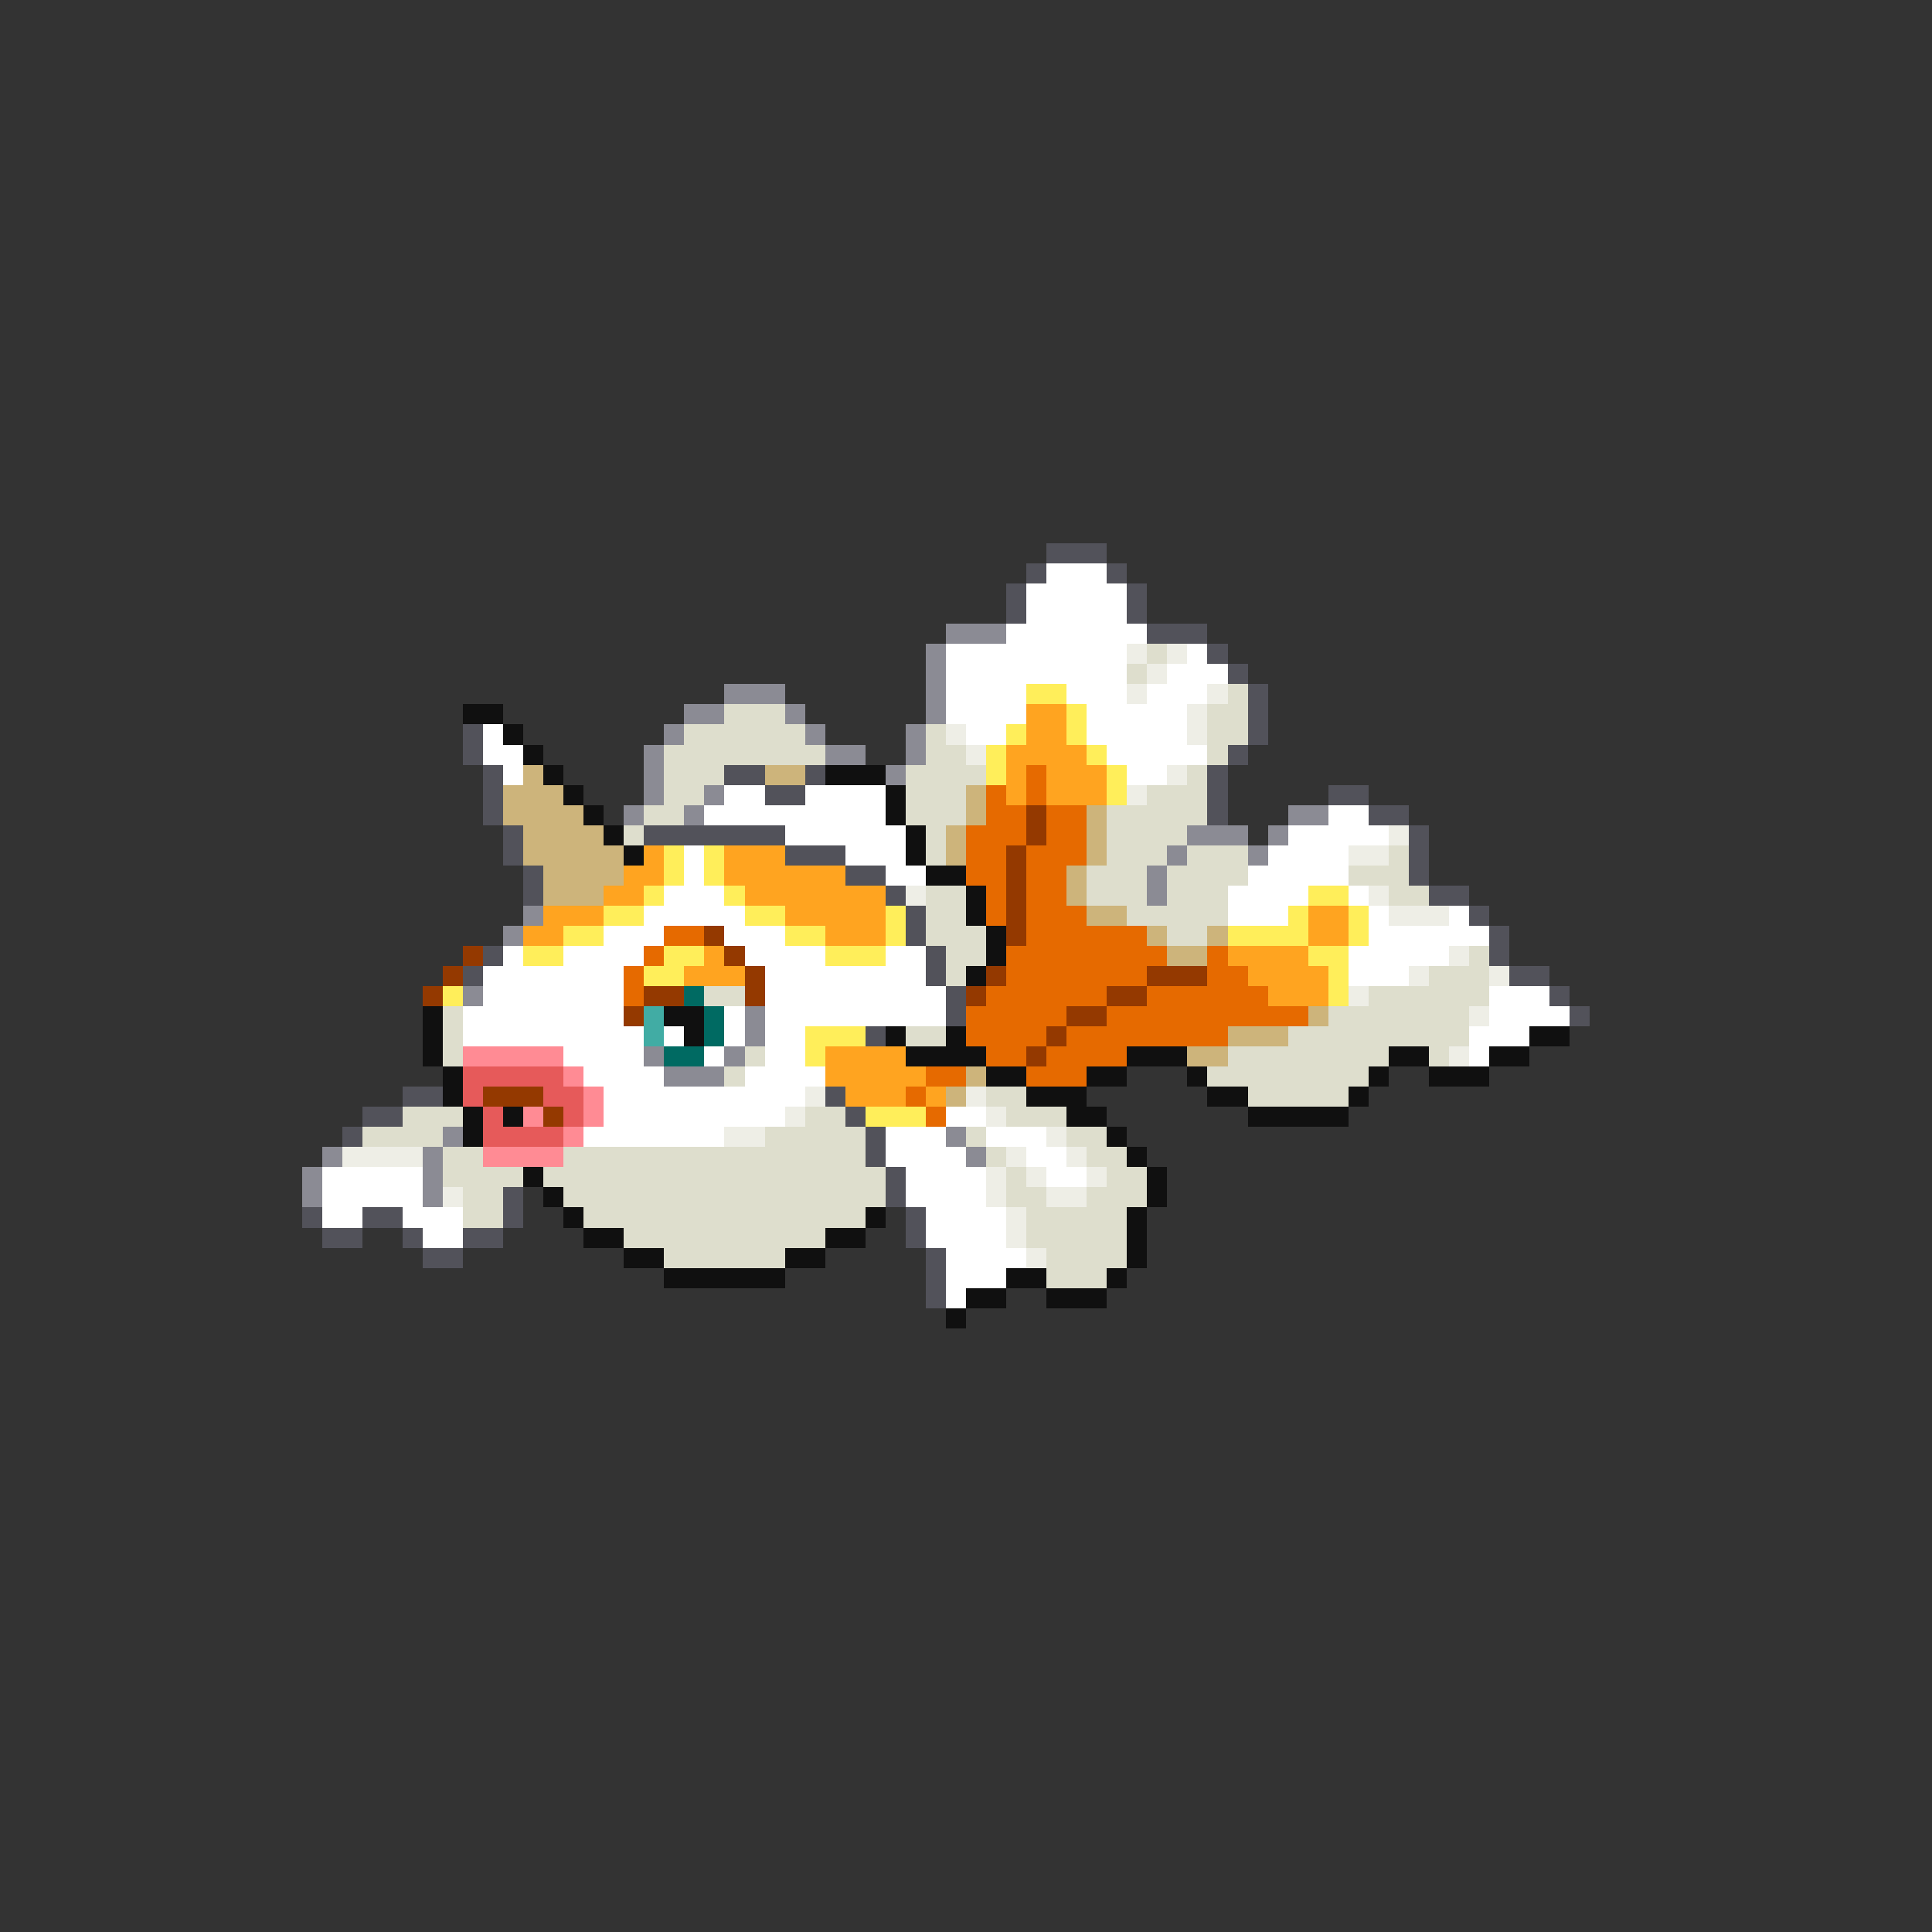 <svg xmlns="http://www.w3.org/2000/svg" viewBox="0 -0.5 96 96" shape-rendering="crispEdges">
<rect x="0" y="-0.5" width="96" height="96" fill="#333333" stroke="none"/>
<path stroke="#52525a" d="M52 27h3M51 28h1M55 28h1M50 29h1M56 29h1M50 30h1M56 30h1M57 31h3M60 32h1M61 33h1M62 34h1M62 35h1M23 36h1M62 36h1M23 37h1M61 37h1M24 38h1M36 38h2M40 38h1M60 38h1M24 39h1M38 39h2M60 39h1M66 39h2M24 40h1M60 40h1M68 40h2M25 41h1M32 41h7M70 41h1M25 42h1M39 42h3M70 42h1M26 43h1M42 43h2M70 43h1M26 44h1M44 44h1M71 44h2M45 45h1M73 45h1M45 46h1M74 46h1M24 47h1M46 47h1M74 47h1M23 48h1M46 48h1M75 48h2M47 49h1M77 49h1M47 50h1M78 50h1M43 51h1M20 54h2M41 54h1M18 55h2M42 55h1M17 56h1M43 56h1M43 57h1M44 58h1M25 59h1M44 59h1M15 60h1M18 60h2M25 60h1M45 60h1M16 61h2M20 61h1M23 61h2M45 61h1M21 62h2M46 62h1M46 63h1M46 64h1" />
<path stroke="#ffffff" d="M52 28h3M51 29h5M51 30h5M50 31h7M47 32h9M59 32h1M47 33h9M58 33h3M47 34h4M53 34h3M57 34h3M47 35h4M54 35h5M24 36h1M48 36h2M54 36h5M24 37h2M55 37h5M25 38h1M56 38h2M36 39h2M40 39h4M35 40h9M66 40h2M39 41h6M64 41h5M34 42h1M42 42h3M63 42h4M34 43h1M44 43h2M62 43h5M33 44h3M61 44h4M67 44h1M32 45h5M61 45h3M68 45h1M72 45h1M30 46h3M36 46h3M68 46h6M25 47h1M28 47h4M37 47h4M44 47h2M67 47h5M24 48h7M38 48h8M67 48h3M24 49h7M38 49h9M74 49h3M23 50h8M36 50h1M38 50h9M74 50h4M23 51h9M33 51h1M36 51h1M38 51h2M73 51h3M28 52h4M35 52h1M38 52h2M73 52h1M29 53h4M37 53h4M30 54h10M30 55h9M47 55h2M29 56h7M44 56h3M49 56h3M44 57h4M51 57h2M16 58h5M45 58h4M52 58h2M16 59h5M45 59h4M16 60h2M20 60h3M46 60h4M21 61h2M46 61h4M47 62h4M47 63h3M47 64h1" />
<path stroke="#8b8b94" d="M47 31h3M46 32h1M46 33h1M36 34h3M46 34h1M34 35h2M39 35h1M46 35h1M33 36h1M40 36h1M45 36h1M32 37h1M41 37h2M45 37h1M32 38h1M44 38h1M32 39h1M35 39h1M31 40h1M34 40h1M64 40h2M59 41h3M63 41h1M58 42h1M62 42h1M57 43h1M57 44h1M26 45h1M25 46h1M23 49h1M37 50h1M37 51h1M32 52h1M36 52h1M33 53h3M22 56h1M47 56h1M16 57h1M21 57h1M48 57h1M15 58h1M21 58h1M15 59h1M21 59h1" />
<path stroke="#eeeee6" d="M56 32h1M58 32h1M57 33h1M56 34h1M60 34h1M59 35h1M47 36h1M59 36h1M48 37h1M58 38h1M56 39h1M69 41h1M67 42h2M45 44h1M68 44h1M69 45h3M72 47h1M70 48h1M74 48h1M67 49h1M73 50h1M72 52h1M40 54h1M48 54h1M39 55h1M49 55h1M36 56h2M52 56h1M17 57h4M50 57h1M53 57h1M49 58h1M51 58h1M54 58h1M22 59h1M49 59h1M52 59h2M50 60h1M50 61h1M51 62h1" />
<path stroke="#dedecd" d="M57 32h1M56 33h1M61 34h1M36 35h3M60 35h2M34 36h6M46 36h1M60 36h2M33 37h8M46 37h2M60 37h1M33 38h3M45 38h4M59 38h1M33 39h2M45 39h3M57 39h3M32 40h2M45 40h3M55 40h5M31 41h1M46 41h1M55 41h4M46 42h1M55 42h3M59 42h3M69 42h1M54 43h3M58 43h4M67 43h3M46 44h2M54 44h3M58 44h3M69 44h2M46 45h2M56 45h5M46 46h3M58 46h2M47 47h2M73 47h1M47 48h1M71 48h3M35 49h2M68 49h6M22 50h1M66 50h7M22 51h1M45 51h2M64 51h9M22 52h1M37 52h1M61 52h8M71 52h1M36 53h1M60 53h8M49 54h2M62 54h5M20 55h3M40 55h2M50 55h3M18 56h4M38 56h5M48 56h1M53 56h2M22 57h2M28 57h15M49 57h1M54 57h2M22 58h4M27 58h17M50 58h1M55 58h2M23 59h2M28 59h16M50 59h2M54 59h3M23 60h2M29 60h14M51 60h5M31 61h10M51 61h5M33 62h6M52 62h4M52 63h3" />
<path stroke="#ffee5a" d="M51 34h2M53 35h1M50 36h1M53 36h1M49 37h1M54 37h1M49 38h1M55 38h1M55 39h1M33 42h1M35 42h1M33 43h1M35 43h1M32 44h1M36 44h1M65 44h2M30 45h2M37 45h2M44 45h1M64 45h1M67 45h1M28 46h2M39 46h2M44 46h1M61 46h4M67 46h1M26 47h2M33 47h2M41 47h3M65 47h2M32 48h2M66 48h1M22 49h1M66 49h1M40 51h3M40 52h1M43 55h3" />
<path stroke="#101010" d="M23 35h2M25 36h1M26 37h1M27 38h1M41 38h3M28 39h1M44 39h1M29 40h1M44 40h1M30 41h1M45 41h1M31 42h1M45 42h1M46 43h2M48 44h1M48 45h1M49 46h1M49 47h1M48 48h1M21 50h1M33 50h2M21 51h1M34 51h1M44 51h1M47 51h1M76 51h2M21 52h1M45 52h4M56 52h3M69 52h2M74 52h2M22 53h1M49 53h2M54 53h2M59 53h1M68 53h1M71 53h3M22 54h1M51 54h3M60 54h2M67 54h1M23 55h1M25 55h1M53 55h2M62 55h5M23 56h1M55 56h1M56 57h1M26 58h1M57 58h1M27 59h1M57 59h1M28 60h1M43 60h1M56 60h1M29 61h2M41 61h2M56 61h1M31 62h2M39 62h2M56 62h1M33 63h6M50 63h2M55 63h1M48 64h2M52 64h3M47 65h1" />
<path stroke="#ffa420" d="M51 35h2M51 36h2M50 37h4M50 38h1M52 38h3M50 39h1M52 39h3M32 42h1M36 42h3M31 43h2M36 43h6M30 44h2M37 44h7M27 45h3M39 45h5M65 45h2M26 46h2M41 46h3M65 46h2M35 47h1M61 47h4M34 48h3M62 48h4M63 49h3M41 52h4M41 53h5M42 54h3M46 54h1" />
<path stroke="#cdb47b" d="M26 38h1M38 38h2M25 39h3M48 39h1M25 40h4M48 40h1M54 40h1M26 41h4M47 41h1M54 41h1M26 42h5M47 42h1M54 42h1M27 43h4M53 43h1M27 44h3M53 44h1M54 45h2M57 46h1M60 46h1M58 47h2M65 50h1M61 51h3M59 52h2M48 53h1M47 54h1" />
<path stroke="#e66a00" d="M51 38h1M49 39h1M51 39h1M49 40h2M52 40h2M48 41h3M52 41h2M48 42h2M51 42h3M48 43h2M51 43h2M49 44h1M51 44h2M49 45h1M51 45h3M33 46h2M51 46h6M32 47h1M50 47h8M60 47h1M31 48h1M50 48h7M60 48h2M31 49h1M49 49h6M57 49h6M48 50h5M55 50h10M48 51h4M53 51h8M49 52h2M52 52h4M46 53h2M51 53h3M45 54h1M46 55h1" />
<path stroke="#943900" d="M51 40h1M51 41h1M50 42h1M50 43h1M50 44h1M50 45h1M35 46h1M50 46h1M23 47h1M36 47h1M22 48h1M37 48h1M49 48h1M57 48h3M21 49h1M32 49h2M37 49h1M48 49h1M55 49h2M31 50h1M53 50h2M52 51h1M51 52h1M24 54h3M27 55h1" />
<path stroke="#006a62" d="M34 49h1M35 50h1M35 51h1M33 52h2" />
<path stroke="#41aca4" d="M32 50h1M32 51h1" />
<path stroke="#ff8b94" d="M23 52h5M28 53h1M29 54h1M26 55h1M29 55h1M28 56h1M24 57h4" />
<path stroke="#e65a5a" d="M23 53h5M23 54h1M27 54h2M24 55h1M28 55h1M24 56h4" />
</svg>
